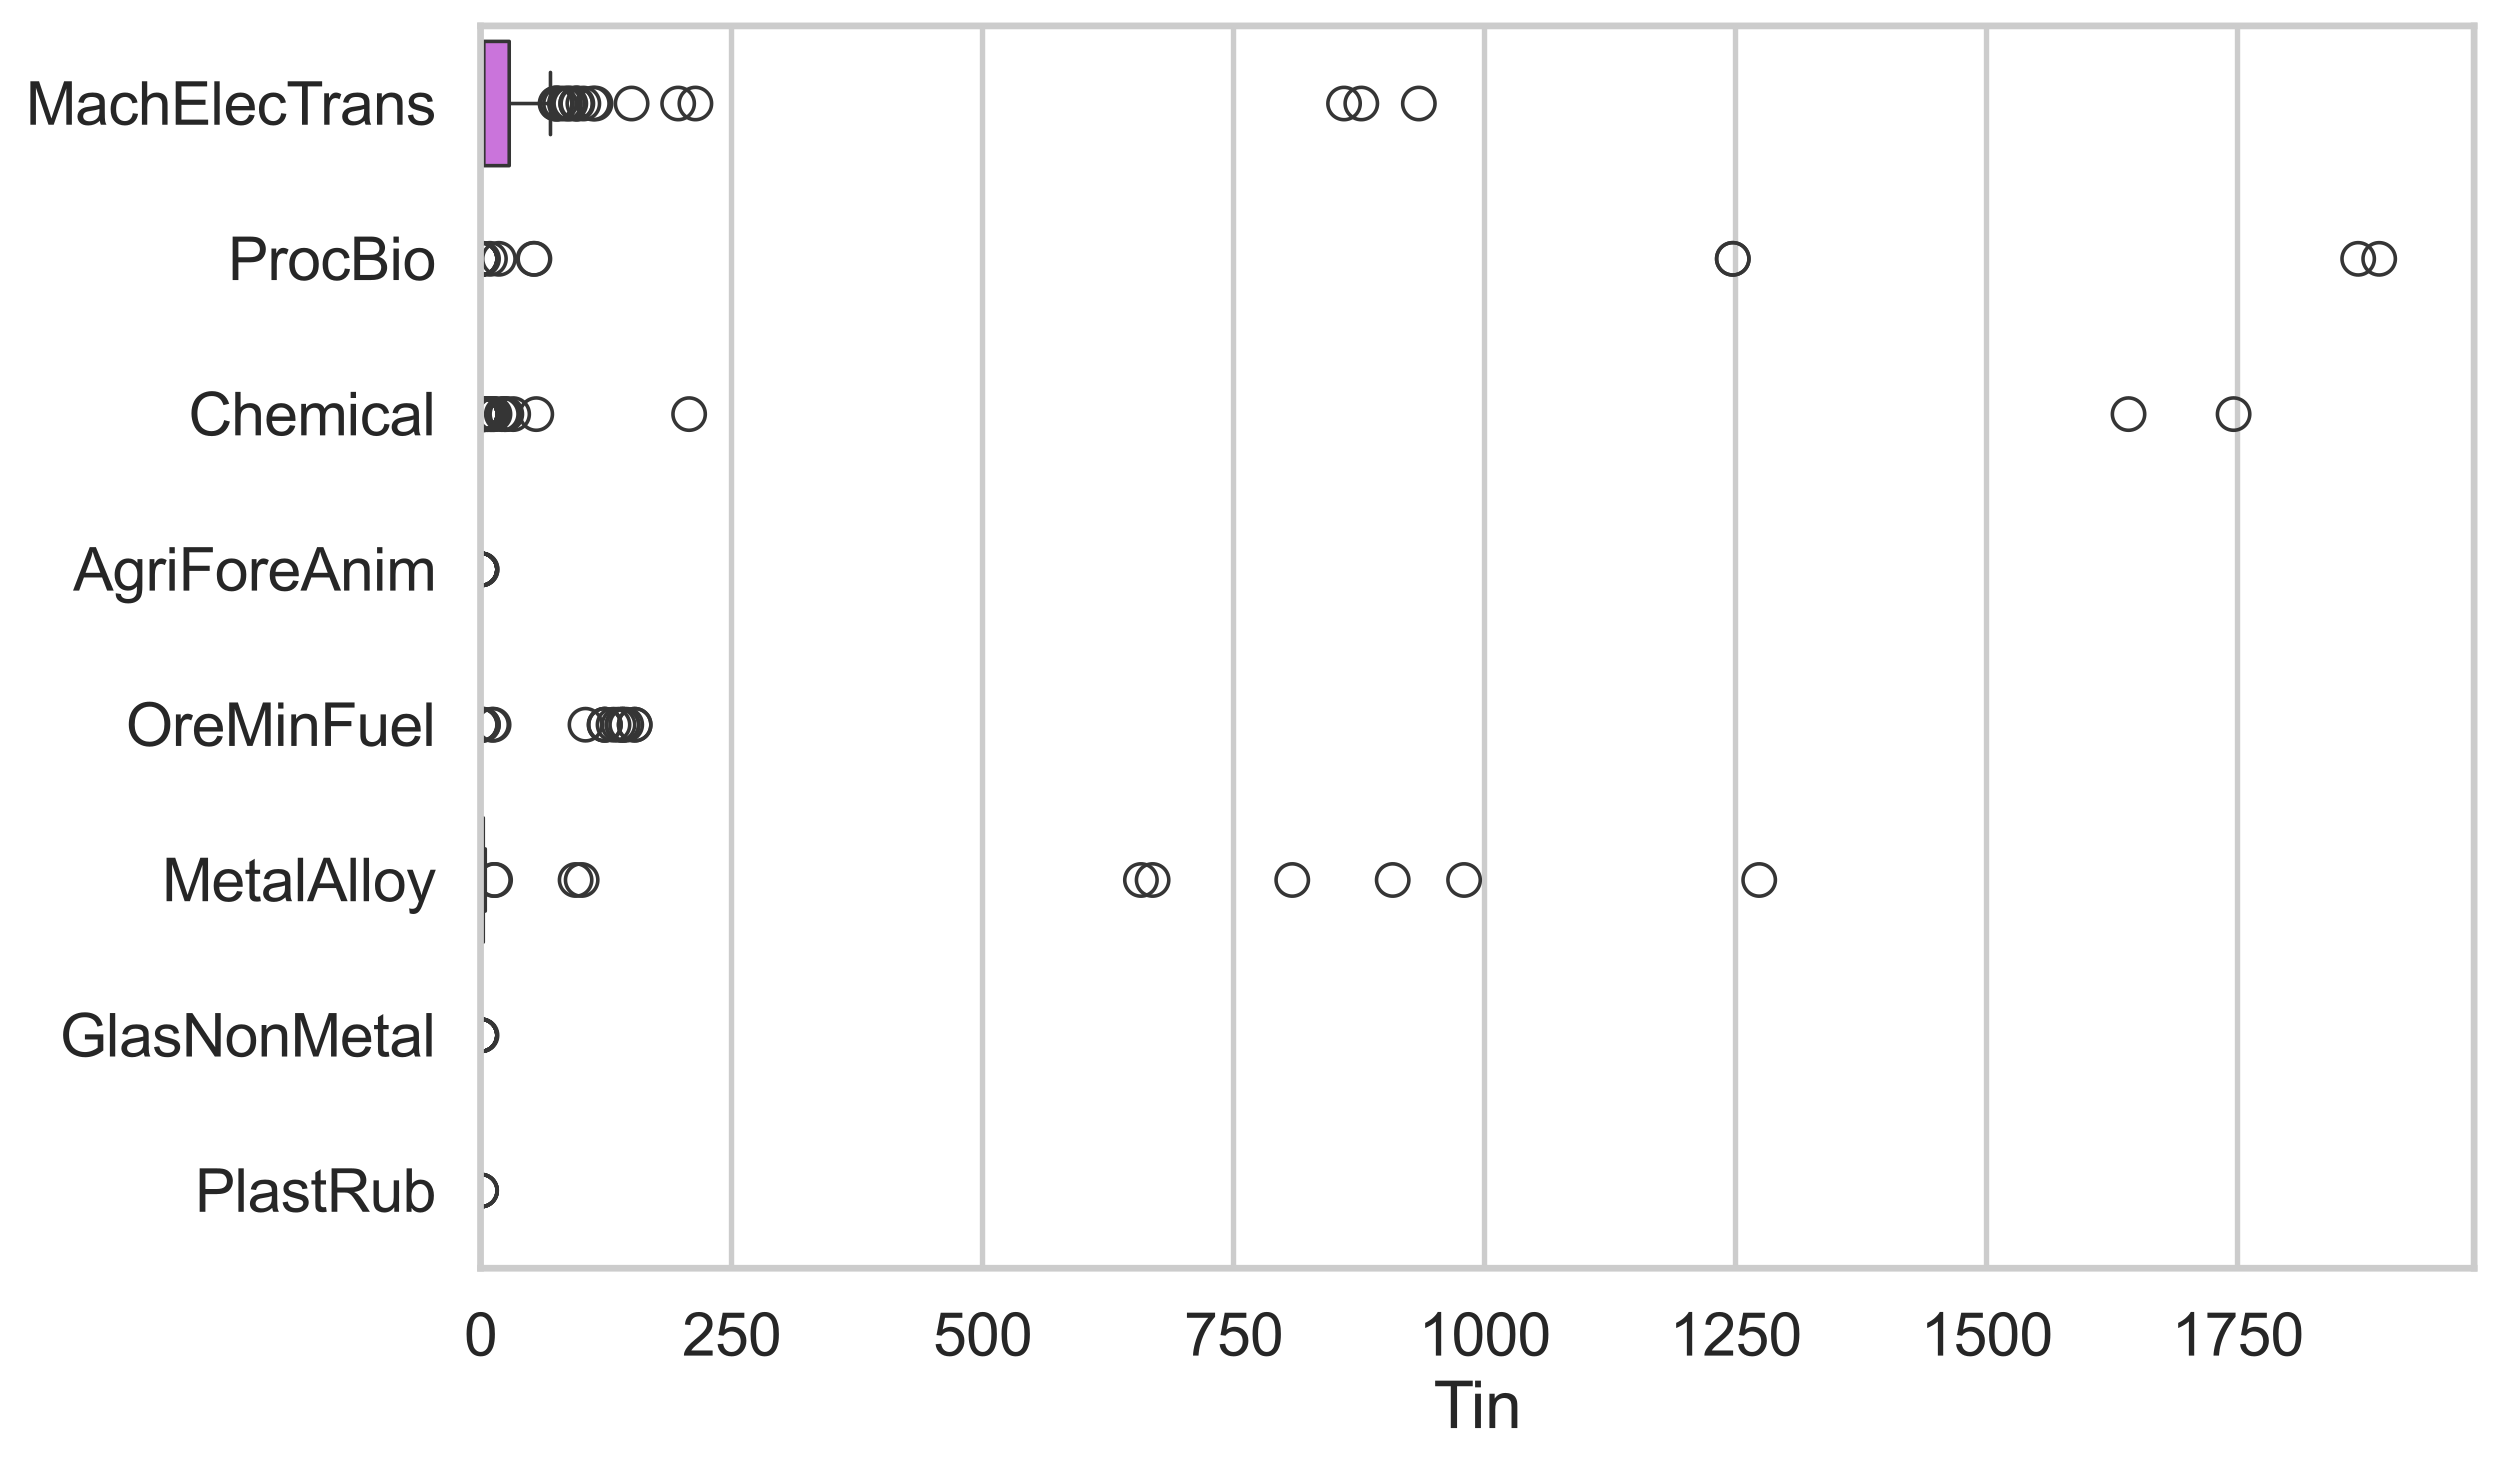 <?xml version="1.0" encoding="utf-8" standalone="no"?>
<!DOCTYPE svg PUBLIC "-//W3C//DTD SVG 1.1//EN"
  "http://www.w3.org/Graphics/SVG/1.1/DTD/svg11.dtd">
<svg xmlns:xlink="http://www.w3.org/1999/xlink" width="695.577pt" height="408.111pt" viewBox="0 0 695.577 408.111" xmlns="http://www.w3.org/2000/svg" version="1.1">
 <defs>
  <style type="text/css">*{stroke-linejoin: round; stroke-linecap: butt}</style>
 </defs>
 <g id="figure_1">
  <g id="patch_1">
   <path d="M 0 408.111 
L 695.577 408.111 
L 695.577 0 
L 0 0 
z
" style="fill: #ffffff"/>
  </g>
  <g id="axes_1">
   <g id="patch_2">
    <path d="M 133.697 352.86 
L 688.377 352.86 
L 688.377 7.2 
L 133.697 7.2 
z
" style="fill: #ffffff"/>
   </g>
   <g id="matplotlib.axis_1">
    <g id="xtick_1">
     <g id="line2d_1">
      <path d="M 133.697 352.86 
L 133.697 7.2 
" clip-path="url(#pdbbb59929a)" style="fill: none; stroke: #cccccc; stroke-width: 1.5; stroke-linecap: round"/>
     </g>
     <g id="text_1">
      <!-- 0 -->
      <g style="fill: #262626" transform="translate(129.109 377.17) scale(0.165 -0.165)">
       <defs>
        <path id="ArialMT-30" d="M 266 2259 
Q 266 3072 433 3567 
Q 600 4063 929 4331 
Q 1259 4600 1759 4600 
Q 2128 4600 2406 4451 
Q 2684 4303 2865 4023 
Q 3047 3744 3150 3342 
Q 3253 2941 3253 2259 
Q 3253 1453 3087 958 
Q 2922 463 2592 192 
Q 2263 -78 1759 -78 
Q 1097 -78 719 397 
Q 266 969 266 2259 
z
M 844 2259 
Q 844 1131 1108 757 
Q 1372 384 1759 384 
Q 2147 384 2411 759 
Q 2675 1134 2675 2259 
Q 2675 3391 2411 3762 
Q 2147 4134 1753 4134 
Q 1366 4134 1134 3806 
Q 844 3388 844 2259 
z
" transform="scale(0.016)"/>
       </defs>
       <use xlink:href="#ArialMT-30"/>
      </g>
     </g>
    </g>
    <g id="xtick_2">
     <g id="line2d_2">
      <path d="M 203.533 352.86 
L 203.533 7.2 
" clip-path="url(#pdbbb59929a)" style="fill: none; stroke: #cccccc; stroke-width: 1.5; stroke-linecap: round"/>
     </g>
     <g id="text_2">
      <!-- 250 -->
      <g style="fill: #262626" transform="translate(189.77 377.17) scale(0.165 -0.165)">
       <defs>
        <path id="ArialMT-32" d="M 3222 541 
L 3222 0 
L 194 0 
Q 188 203 259 391 
Q 375 700 629 1000 
Q 884 1300 1366 1694 
Q 2113 2306 2375 2664 
Q 2638 3022 2638 3341 
Q 2638 3675 2398 3904 
Q 2159 4134 1775 4134 
Q 1369 4134 1125 3890 
Q 881 3647 878 3216 
L 300 3275 
Q 359 3922 746 4261 
Q 1134 4600 1788 4600 
Q 2447 4600 2831 4234 
Q 3216 3869 3216 3328 
Q 3216 3053 3103 2787 
Q 2991 2522 2730 2228 
Q 2469 1934 1863 1422 
Q 1356 997 1212 845 
Q 1069 694 975 541 
L 3222 541 
z
" transform="scale(0.016)"/>
        <path id="ArialMT-35" d="M 266 1200 
L 856 1250 
Q 922 819 1161 601 
Q 1400 384 1738 384 
Q 2144 384 2425 690 
Q 2706 997 2706 1503 
Q 2706 1984 2436 2262 
Q 2166 2541 1728 2541 
Q 1456 2541 1237 2417 
Q 1019 2294 894 2097 
L 366 2166 
L 809 4519 
L 3088 4519 
L 3088 3981 
L 1259 3981 
L 1013 2750 
Q 1425 3038 1878 3038 
Q 2478 3038 2890 2622 
Q 3303 2206 3303 1553 
Q 3303 931 2941 478 
Q 2500 -78 1738 -78 
Q 1113 -78 717 272 
Q 322 622 266 1200 
z
" transform="scale(0.016)"/>
       </defs>
       <use xlink:href="#ArialMT-32"/>
       <use xlink:href="#ArialMT-35" transform="translate(55.615 0)"/>
       <use xlink:href="#ArialMT-30" transform="translate(111.23 0)"/>
      </g>
     </g>
    </g>
    <g id="xtick_3">
     <g id="line2d_3">
      <path d="M 273.369 352.86 
L 273.369 7.2 
" clip-path="url(#pdbbb59929a)" style="fill: none; stroke: #cccccc; stroke-width: 1.5; stroke-linecap: round"/>
     </g>
     <g id="text_3">
      <!-- 500 -->
      <g style="fill: #262626" transform="translate(259.606 377.17) scale(0.165 -0.165)">
       <use xlink:href="#ArialMT-35"/>
       <use xlink:href="#ArialMT-30" transform="translate(55.615 0)"/>
       <use xlink:href="#ArialMT-30" transform="translate(111.23 0)"/>
      </g>
     </g>
    </g>
    <g id="xtick_4">
     <g id="line2d_4">
      <path d="M 343.205 352.86 
L 343.205 7.2 
" clip-path="url(#pdbbb59929a)" style="fill: none; stroke: #cccccc; stroke-width: 1.5; stroke-linecap: round"/>
     </g>
     <g id="text_4">
      <!-- 750 -->
      <g style="fill: #262626" transform="translate(329.442 377.17) scale(0.165 -0.165)">
       <defs>
        <path id="ArialMT-37" d="M 303 3981 
L 303 4522 
L 3269 4522 
L 3269 4084 
Q 2831 3619 2401 2847 
Q 1972 2075 1738 1259 
Q 1569 684 1522 0 
L 944 0 
Q 953 541 1156 1306 
Q 1359 2072 1739 2783 
Q 2119 3494 2547 3981 
L 303 3981 
z
" transform="scale(0.016)"/>
       </defs>
       <use xlink:href="#ArialMT-37"/>
       <use xlink:href="#ArialMT-35" transform="translate(55.615 0)"/>
       <use xlink:href="#ArialMT-30" transform="translate(111.23 0)"/>
      </g>
     </g>
    </g>
    <g id="xtick_5">
     <g id="line2d_5">
      <path d="M 413.041 352.86 
L 413.041 7.2 
" clip-path="url(#pdbbb59929a)" style="fill: none; stroke: #cccccc; stroke-width: 1.5; stroke-linecap: round"/>
     </g>
     <g id="text_5">
      <!-- 1000 -->
      <g style="fill: #262626" transform="translate(394.69 377.17) scale(0.165 -0.165)">
       <defs>
        <path id="ArialMT-31" d="M 2384 0 
L 1822 0 
L 1822 3584 
Q 1619 3391 1289 3197 
Q 959 3003 697 2906 
L 697 3450 
Q 1169 3672 1522 3987 
Q 1875 4303 2022 4600 
L 2384 4600 
L 2384 0 
z
" transform="scale(0.016)"/>
       </defs>
       <use xlink:href="#ArialMT-31"/>
       <use xlink:href="#ArialMT-30" transform="translate(55.615 0)"/>
       <use xlink:href="#ArialMT-30" transform="translate(111.23 0)"/>
       <use xlink:href="#ArialMT-30" transform="translate(166.846 0)"/>
      </g>
     </g>
    </g>
    <g id="xtick_6">
     <g id="line2d_6">
      <path d="M 482.877 352.86 
L 482.877 7.2 
" clip-path="url(#pdbbb59929a)" style="fill: none; stroke: #cccccc; stroke-width: 1.5; stroke-linecap: round"/>
     </g>
     <g id="text_6">
      <!-- 1250 -->
      <g style="fill: #262626" transform="translate(464.526 377.17) scale(0.165 -0.165)">
       <use xlink:href="#ArialMT-31"/>
       <use xlink:href="#ArialMT-32" transform="translate(55.615 0)"/>
       <use xlink:href="#ArialMT-35" transform="translate(111.23 0)"/>
       <use xlink:href="#ArialMT-30" transform="translate(166.846 0)"/>
      </g>
     </g>
    </g>
    <g id="xtick_7">
     <g id="line2d_7">
      <path d="M 552.713 352.86 
L 552.713 7.2 
" clip-path="url(#pdbbb59929a)" style="fill: none; stroke: #cccccc; stroke-width: 1.5; stroke-linecap: round"/>
     </g>
     <g id="text_7">
      <!-- 1500 -->
      <g style="fill: #262626" transform="translate(534.362 377.17) scale(0.165 -0.165)">
       <use xlink:href="#ArialMT-31"/>
       <use xlink:href="#ArialMT-35" transform="translate(55.615 0)"/>
       <use xlink:href="#ArialMT-30" transform="translate(111.23 0)"/>
       <use xlink:href="#ArialMT-30" transform="translate(166.846 0)"/>
      </g>
     </g>
    </g>
    <g id="xtick_8">
     <g id="line2d_8">
      <path d="M 622.549 352.86 
L 622.549 7.2 
" clip-path="url(#pdbbb59929a)" style="fill: none; stroke: #cccccc; stroke-width: 1.5; stroke-linecap: round"/>
     </g>
     <g id="text_8">
      <!-- 1750 -->
      <g style="fill: #262626" transform="translate(604.198 377.17) scale(0.165 -0.165)">
       <use xlink:href="#ArialMT-31"/>
       <use xlink:href="#ArialMT-37" transform="translate(55.615 0)"/>
       <use xlink:href="#ArialMT-35" transform="translate(111.23 0)"/>
       <use xlink:href="#ArialMT-30" transform="translate(166.846 0)"/>
      </g>
     </g>
    </g>
    <g id="text_9">
     <!-- Tin -->
     <g style="fill: #262626" transform="translate(398.873 397.334) scale(0.18 -0.18)">
      <defs>
       <path id="ArialMT-54" d="M 1659 0 
L 1659 4041 
L 150 4041 
L 150 4581 
L 3781 4581 
L 3781 4041 
L 2266 4041 
L 2266 0 
L 1659 0 
z
" transform="scale(0.016)"/>
       <path id="ArialMT-69" d="M 425 3934 
L 425 4581 
L 988 4581 
L 988 3934 
L 425 3934 
z
M 425 0 
L 425 3319 
L 988 3319 
L 988 0 
L 425 0 
z
" transform="scale(0.016)"/>
       <path id="ArialMT-6e" d="M 422 0 
L 422 3319 
L 928 3319 
L 928 2847 
Q 1294 3394 1984 3394 
Q 2284 3394 2536 3286 
Q 2788 3178 2913 3003 
Q 3038 2828 3088 2588 
Q 3119 2431 3119 2041 
L 3119 0 
L 2556 0 
L 2556 2019 
Q 2556 2363 2490 2533 
Q 2425 2703 2258 2804 
Q 2091 2906 1866 2906 
Q 1506 2906 1245 2678 
Q 984 2450 984 1813 
L 984 0 
L 422 0 
z
" transform="scale(0.016)"/>
      </defs>
      <use xlink:href="#ArialMT-54"/>
      <use xlink:href="#ArialMT-69" transform="translate(57.334 0)"/>
      <use xlink:href="#ArialMT-6e" transform="translate(79.551 0)"/>
     </g>
    </g>
   </g>
   <g id="matplotlib.axis_2">
    <g id="ytick_1">
     <g id="text_10">
      <!-- MachElecTrans -->
      <g style="fill: #262626" transform="translate(7.2 34.709) scale(0.165 -0.165)">
       <defs>
        <path id="ArialMT-4d" d="M 475 0 
L 475 4581 
L 1388 4581 
L 2472 1338 
Q 2622 884 2691 659 
Q 2769 909 2934 1394 
L 4031 4581 
L 4847 4581 
L 4847 0 
L 4263 0 
L 4263 3834 
L 2931 0 
L 2384 0 
L 1059 3900 
L 1059 0 
L 475 0 
z
" transform="scale(0.016)"/>
        <path id="ArialMT-61" d="M 2588 409 
Q 2275 144 1986 34 
Q 1697 -75 1366 -75 
Q 819 -75 525 192 
Q 231 459 231 875 
Q 231 1119 342 1320 
Q 453 1522 633 1644 
Q 813 1766 1038 1828 
Q 1203 1872 1538 1913 
Q 2219 1994 2541 2106 
Q 2544 2222 2544 2253 
Q 2544 2597 2384 2738 
Q 2169 2928 1744 2928 
Q 1347 2928 1158 2789 
Q 969 2650 878 2297 
L 328 2372 
Q 403 2725 575 2942 
Q 747 3159 1072 3276 
Q 1397 3394 1825 3394 
Q 2250 3394 2515 3294 
Q 2781 3194 2906 3042 
Q 3031 2891 3081 2659 
Q 3109 2516 3109 2141 
L 3109 1391 
Q 3109 606 3145 398 
Q 3181 191 3288 0 
L 2700 0 
Q 2613 175 2588 409 
z
M 2541 1666 
Q 2234 1541 1622 1453 
Q 1275 1403 1131 1340 
Q 988 1278 909 1158 
Q 831 1038 831 891 
Q 831 666 1001 516 
Q 1172 366 1500 366 
Q 1825 366 2078 508 
Q 2331 650 2450 897 
Q 2541 1088 2541 1459 
L 2541 1666 
z
" transform="scale(0.016)"/>
        <path id="ArialMT-63" d="M 2588 1216 
L 3141 1144 
Q 3050 572 2676 248 
Q 2303 -75 1759 -75 
Q 1078 -75 664 370 
Q 250 816 250 1647 
Q 250 2184 428 2587 
Q 606 2991 970 3192 
Q 1334 3394 1763 3394 
Q 2303 3394 2647 3120 
Q 2991 2847 3088 2344 
L 2541 2259 
Q 2463 2594 2264 2762 
Q 2066 2931 1784 2931 
Q 1359 2931 1093 2626 
Q 828 2322 828 1663 
Q 828 994 1084 691 
Q 1341 388 1753 388 
Q 2084 388 2306 591 
Q 2528 794 2588 1216 
z
" transform="scale(0.016)"/>
        <path id="ArialMT-68" d="M 422 0 
L 422 4581 
L 984 4581 
L 984 2938 
Q 1378 3394 1978 3394 
Q 2347 3394 2619 3248 
Q 2891 3103 3008 2847 
Q 3125 2591 3125 2103 
L 3125 0 
L 2563 0 
L 2563 2103 
Q 2563 2525 2380 2717 
Q 2197 2909 1863 2909 
Q 1613 2909 1392 2779 
Q 1172 2650 1078 2428 
Q 984 2206 984 1816 
L 984 0 
L 422 0 
z
" transform="scale(0.016)"/>
        <path id="ArialMT-45" d="M 506 0 
L 506 4581 
L 3819 4581 
L 3819 4041 
L 1113 4041 
L 1113 2638 
L 3647 2638 
L 3647 2100 
L 1113 2100 
L 1113 541 
L 3925 541 
L 3925 0 
L 506 0 
z
" transform="scale(0.016)"/>
        <path id="ArialMT-6c" d="M 409 0 
L 409 4581 
L 972 4581 
L 972 0 
L 409 0 
z
" transform="scale(0.016)"/>
        <path id="ArialMT-65" d="M 2694 1069 
L 3275 997 
Q 3138 488 2766 206 
Q 2394 -75 1816 -75 
Q 1088 -75 661 373 
Q 234 822 234 1631 
Q 234 2469 665 2931 
Q 1097 3394 1784 3394 
Q 2450 3394 2872 2941 
Q 3294 2488 3294 1666 
Q 3294 1616 3291 1516 
L 816 1516 
Q 847 969 1125 678 
Q 1403 388 1819 388 
Q 2128 388 2347 550 
Q 2566 713 2694 1069 
z
M 847 1978 
L 2700 1978 
Q 2663 2397 2488 2606 
Q 2219 2931 1791 2931 
Q 1403 2931 1139 2672 
Q 875 2413 847 1978 
z
" transform="scale(0.016)"/>
        <path id="ArialMT-72" d="M 416 0 
L 416 3319 
L 922 3319 
L 922 2816 
Q 1116 3169 1280 3281 
Q 1444 3394 1641 3394 
Q 1925 3394 2219 3213 
L 2025 2691 
Q 1819 2813 1613 2813 
Q 1428 2813 1281 2702 
Q 1134 2591 1072 2394 
Q 978 2094 978 1738 
L 978 0 
L 416 0 
z
" transform="scale(0.016)"/>
        <path id="ArialMT-73" d="M 197 991 
L 753 1078 
Q 800 744 1014 566 
Q 1228 388 1613 388 
Q 2000 388 2187 545 
Q 2375 703 2375 916 
Q 2375 1106 2209 1216 
Q 2094 1291 1634 1406 
Q 1016 1563 777 1677 
Q 538 1791 414 1992 
Q 291 2194 291 2438 
Q 291 2659 392 2848 
Q 494 3038 669 3163 
Q 800 3259 1026 3326 
Q 1253 3394 1513 3394 
Q 1903 3394 2198 3281 
Q 2494 3169 2634 2976 
Q 2775 2784 2828 2463 
L 2278 2388 
Q 2241 2644 2061 2787 
Q 1881 2931 1553 2931 
Q 1166 2931 1000 2803 
Q 834 2675 834 2503 
Q 834 2394 903 2306 
Q 972 2216 1119 2156 
Q 1203 2125 1616 2013 
Q 2213 1853 2448 1751 
Q 2684 1650 2818 1456 
Q 2953 1263 2953 975 
Q 2953 694 2789 445 
Q 2625 197 2315 61 
Q 2006 -75 1616 -75 
Q 969 -75 630 194 
Q 291 463 197 991 
z
" transform="scale(0.016)"/>
       </defs>
       <use xlink:href="#ArialMT-4d"/>
       <use xlink:href="#ArialMT-61" transform="translate(83.301 0)"/>
       <use xlink:href="#ArialMT-63" transform="translate(138.916 0)"/>
       <use xlink:href="#ArialMT-68" transform="translate(188.916 0)"/>
       <use xlink:href="#ArialMT-45" transform="translate(244.531 0)"/>
       <use xlink:href="#ArialMT-6c" transform="translate(311.23 0)"/>
       <use xlink:href="#ArialMT-65" transform="translate(333.447 0)"/>
       <use xlink:href="#ArialMT-63" transform="translate(389.062 0)"/>
       <use xlink:href="#ArialMT-54" transform="translate(439.062 0)"/>
       <use xlink:href="#ArialMT-72" transform="translate(496.396 0)"/>
       <use xlink:href="#ArialMT-61" transform="translate(529.697 0)"/>
       <use xlink:href="#ArialMT-6e" transform="translate(585.312 0)"/>
       <use xlink:href="#ArialMT-73" transform="translate(640.928 0)"/>
      </g>
     </g>
    </g>
    <g id="ytick_2">
     <g id="text_11">
      <!-- ProcBio -->
      <g style="fill: #262626" transform="translate(63.424 77.916) scale(0.165 -0.165)">
       <defs>
        <path id="ArialMT-50" d="M 494 0 
L 494 4581 
L 2222 4581 
Q 2678 4581 2919 4538 
Q 3256 4481 3484 4323 
Q 3713 4166 3852 3881 
Q 3991 3597 3991 3256 
Q 3991 2672 3619 2267 
Q 3247 1863 2275 1863 
L 1100 1863 
L 1100 0 
L 494 0 
z
M 1100 2403 
L 2284 2403 
Q 2872 2403 3119 2622 
Q 3366 2841 3366 3238 
Q 3366 3525 3220 3729 
Q 3075 3934 2838 4000 
Q 2684 4041 2272 4041 
L 1100 4041 
L 1100 2403 
z
" transform="scale(0.016)"/>
        <path id="ArialMT-6f" d="M 213 1659 
Q 213 2581 725 3025 
Q 1153 3394 1769 3394 
Q 2453 3394 2887 2945 
Q 3322 2497 3322 1706 
Q 3322 1066 3130 698 
Q 2938 331 2570 128 
Q 2203 -75 1769 -75 
Q 1072 -75 642 372 
Q 213 819 213 1659 
z
M 791 1659 
Q 791 1022 1069 705 
Q 1347 388 1769 388 
Q 2188 388 2466 706 
Q 2744 1025 2744 1678 
Q 2744 2294 2464 2611 
Q 2184 2928 1769 2928 
Q 1347 2928 1069 2612 
Q 791 2297 791 1659 
z
" transform="scale(0.016)"/>
        <path id="ArialMT-42" d="M 469 0 
L 469 4581 
L 2188 4581 
Q 2713 4581 3030 4442 
Q 3347 4303 3526 4014 
Q 3706 3725 3706 3409 
Q 3706 3116 3547 2856 
Q 3388 2597 3066 2438 
Q 3481 2316 3704 2022 
Q 3928 1728 3928 1328 
Q 3928 1006 3792 729 
Q 3656 453 3456 303 
Q 3256 153 2954 76 
Q 2653 0 2216 0 
L 469 0 
z
M 1075 2656 
L 2066 2656 
Q 2469 2656 2644 2709 
Q 2875 2778 2992 2937 
Q 3109 3097 3109 3338 
Q 3109 3566 3000 3739 
Q 2891 3913 2687 3977 
Q 2484 4041 1991 4041 
L 1075 4041 
L 1075 2656 
z
M 1075 541 
L 2216 541 
Q 2509 541 2628 563 
Q 2838 600 2978 687 
Q 3119 775 3209 942 
Q 3300 1109 3300 1328 
Q 3300 1584 3169 1773 
Q 3038 1963 2805 2039 
Q 2572 2116 2134 2116 
L 1075 2116 
L 1075 541 
z
" transform="scale(0.016)"/>
       </defs>
       <use xlink:href="#ArialMT-50"/>
       <use xlink:href="#ArialMT-72" transform="translate(66.699 0)"/>
       <use xlink:href="#ArialMT-6f" transform="translate(100 0)"/>
       <use xlink:href="#ArialMT-63" transform="translate(155.615 0)"/>
       <use xlink:href="#ArialMT-42" transform="translate(205.615 0)"/>
       <use xlink:href="#ArialMT-69" transform="translate(272.314 0)"/>
       <use xlink:href="#ArialMT-6f" transform="translate(294.531 0)"/>
      </g>
     </g>
    </g>
    <g id="ytick_3">
     <g id="text_12">
      <!-- Chemical -->
      <g style="fill: #262626" transform="translate(52.428 121.124) scale(0.165 -0.165)">
       <defs>
        <path id="ArialMT-43" d="M 3763 1606 
L 4369 1453 
Q 4178 706 3683 314 
Q 3188 -78 2472 -78 
Q 1731 -78 1267 223 
Q 803 525 561 1097 
Q 319 1669 319 2325 
Q 319 3041 592 3573 
Q 866 4106 1370 4382 
Q 1875 4659 2481 4659 
Q 3169 4659 3637 4309 
Q 4106 3959 4291 3325 
L 3694 3184 
Q 3534 3684 3231 3912 
Q 2928 4141 2469 4141 
Q 1941 4141 1586 3887 
Q 1231 3634 1087 3207 
Q 944 2781 944 2328 
Q 944 1744 1114 1308 
Q 1284 872 1643 656 
Q 2003 441 2422 441 
Q 2931 441 3284 734 
Q 3638 1028 3763 1606 
z
" transform="scale(0.016)"/>
        <path id="ArialMT-6d" d="M 422 0 
L 422 3319 
L 925 3319 
L 925 2853 
Q 1081 3097 1340 3245 
Q 1600 3394 1931 3394 
Q 2300 3394 2536 3241 
Q 2772 3088 2869 2813 
Q 3263 3394 3894 3394 
Q 4388 3394 4653 3120 
Q 4919 2847 4919 2278 
L 4919 0 
L 4359 0 
L 4359 2091 
Q 4359 2428 4304 2576 
Q 4250 2725 4106 2815 
Q 3963 2906 3769 2906 
Q 3419 2906 3187 2673 
Q 2956 2441 2956 1928 
L 2956 0 
L 2394 0 
L 2394 2156 
Q 2394 2531 2256 2718 
Q 2119 2906 1806 2906 
Q 1569 2906 1367 2781 
Q 1166 2656 1075 2415 
Q 984 2175 984 1722 
L 984 0 
L 422 0 
z
" transform="scale(0.016)"/>
       </defs>
       <use xlink:href="#ArialMT-43"/>
       <use xlink:href="#ArialMT-68" transform="translate(72.217 0)"/>
       <use xlink:href="#ArialMT-65" transform="translate(127.832 0)"/>
       <use xlink:href="#ArialMT-6d" transform="translate(183.447 0)"/>
       <use xlink:href="#ArialMT-69" transform="translate(266.748 0)"/>
       <use xlink:href="#ArialMT-63" transform="translate(288.965 0)"/>
       <use xlink:href="#ArialMT-61" transform="translate(338.965 0)"/>
       <use xlink:href="#ArialMT-6c" transform="translate(394.58 0)"/>
      </g>
     </g>
    </g>
    <g id="ytick_4">
     <g id="text_13">
      <!-- AgriForeAnim -->
      <g style="fill: #262626" transform="translate(20.341 164.331) scale(0.165 -0.165)">
       <defs>
        <path id="ArialMT-41" d="M -9 0 
L 1750 4581 
L 2403 4581 
L 4278 0 
L 3588 0 
L 3053 1388 
L 1138 1388 
L 634 0 
L -9 0 
z
M 1313 1881 
L 2866 1881 
L 2388 3150 
Q 2169 3728 2063 4100 
Q 1975 3659 1816 3225 
L 1313 1881 
z
" transform="scale(0.016)"/>
        <path id="ArialMT-67" d="M 319 -275 
L 866 -356 
Q 900 -609 1056 -725 
Q 1266 -881 1628 -881 
Q 2019 -881 2231 -725 
Q 2444 -569 2519 -288 
Q 2563 -116 2559 434 
Q 2191 0 1641 0 
Q 956 0 581 494 
Q 206 988 206 1678 
Q 206 2153 378 2554 
Q 550 2956 876 3175 
Q 1203 3394 1644 3394 
Q 2231 3394 2613 2919 
L 2613 3319 
L 3131 3319 
L 3131 450 
Q 3131 -325 2973 -648 
Q 2816 -972 2473 -1159 
Q 2131 -1347 1631 -1347 
Q 1038 -1347 672 -1080 
Q 306 -813 319 -275 
z
M 784 1719 
Q 784 1066 1043 766 
Q 1303 466 1694 466 
Q 2081 466 2343 764 
Q 2606 1063 2606 1700 
Q 2606 2309 2336 2618 
Q 2066 2928 1684 2928 
Q 1309 2928 1046 2623 
Q 784 2319 784 1719 
z
" transform="scale(0.016)"/>
        <path id="ArialMT-46" d="M 525 0 
L 525 4581 
L 3616 4581 
L 3616 4041 
L 1131 4041 
L 1131 2622 
L 3281 2622 
L 3281 2081 
L 1131 2081 
L 1131 0 
L 525 0 
z
" transform="scale(0.016)"/>
       </defs>
       <use xlink:href="#ArialMT-41"/>
       <use xlink:href="#ArialMT-67" transform="translate(66.699 0)"/>
       <use xlink:href="#ArialMT-72" transform="translate(122.314 0)"/>
       <use xlink:href="#ArialMT-69" transform="translate(155.615 0)"/>
       <use xlink:href="#ArialMT-46" transform="translate(177.832 0)"/>
       <use xlink:href="#ArialMT-6f" transform="translate(238.916 0)"/>
       <use xlink:href="#ArialMT-72" transform="translate(294.531 0)"/>
       <use xlink:href="#ArialMT-65" transform="translate(327.832 0)"/>
       <use xlink:href="#ArialMT-41" transform="translate(383.447 0)"/>
       <use xlink:href="#ArialMT-6e" transform="translate(450.146 0)"/>
       <use xlink:href="#ArialMT-69" transform="translate(505.762 0)"/>
       <use xlink:href="#ArialMT-6d" transform="translate(527.979 0)"/>
      </g>
     </g>
    </g>
    <g id="ytick_5">
     <g id="text_14">
      <!-- OreMinFuel -->
      <g style="fill: #262626" transform="translate(35.013 207.539) scale(0.165 -0.165)">
       <defs>
        <path id="ArialMT-4f" d="M 309 2231 
Q 309 3372 921 4017 
Q 1534 4663 2503 4663 
Q 3138 4663 3647 4359 
Q 4156 4056 4423 3514 
Q 4691 2972 4691 2284 
Q 4691 1588 4409 1038 
Q 4128 488 3612 205 
Q 3097 -78 2500 -78 
Q 1853 -78 1343 234 
Q 834 547 571 1087 
Q 309 1628 309 2231 
z
M 934 2222 
Q 934 1394 1379 917 
Q 1825 441 2497 441 
Q 3181 441 3623 922 
Q 4066 1403 4066 2288 
Q 4066 2847 3877 3264 
Q 3688 3681 3323 3911 
Q 2959 4141 2506 4141 
Q 1863 4141 1398 3698 
Q 934 3256 934 2222 
z
" transform="scale(0.016)"/>
        <path id="ArialMT-75" d="M 2597 0 
L 2597 488 
Q 2209 -75 1544 -75 
Q 1250 -75 995 37 
Q 741 150 617 320 
Q 494 491 444 738 
Q 409 903 409 1263 
L 409 3319 
L 972 3319 
L 972 1478 
Q 972 1038 1006 884 
Q 1059 663 1231 536 
Q 1403 409 1656 409 
Q 1909 409 2131 539 
Q 2353 669 2445 892 
Q 2538 1116 2538 1541 
L 2538 3319 
L 3100 3319 
L 3100 0 
L 2597 0 
z
" transform="scale(0.016)"/>
       </defs>
       <use xlink:href="#ArialMT-4f"/>
       <use xlink:href="#ArialMT-72" transform="translate(77.783 0)"/>
       <use xlink:href="#ArialMT-65" transform="translate(111.084 0)"/>
       <use xlink:href="#ArialMT-4d" transform="translate(166.699 0)"/>
       <use xlink:href="#ArialMT-69" transform="translate(250 0)"/>
       <use xlink:href="#ArialMT-6e" transform="translate(272.217 0)"/>
       <use xlink:href="#ArialMT-46" transform="translate(327.832 0)"/>
       <use xlink:href="#ArialMT-75" transform="translate(388.916 0)"/>
       <use xlink:href="#ArialMT-65" transform="translate(444.531 0)"/>
       <use xlink:href="#ArialMT-6c" transform="translate(500.146 0)"/>
      </g>
     </g>
    </g>
    <g id="ytick_6">
     <g id="text_15">
      <!-- MetalAlloy -->
      <g style="fill: #262626" transform="translate(45.088 250.746) scale(0.165 -0.165)">
       <defs>
        <path id="ArialMT-74" d="M 1650 503 
L 1731 6 
Q 1494 -44 1306 -44 
Q 1000 -44 831 53 
Q 663 150 594 308 
Q 525 466 525 972 
L 525 2881 
L 113 2881 
L 113 3319 
L 525 3319 
L 525 4141 
L 1084 4478 
L 1084 3319 
L 1650 3319 
L 1650 2881 
L 1084 2881 
L 1084 941 
Q 1084 700 1114 631 
Q 1144 563 1211 522 
Q 1278 481 1403 481 
Q 1497 481 1650 503 
z
" transform="scale(0.016)"/>
        <path id="ArialMT-79" d="M 397 -1278 
L 334 -750 
Q 519 -800 656 -800 
Q 844 -800 956 -737 
Q 1069 -675 1141 -563 
Q 1194 -478 1313 -144 
Q 1328 -97 1363 -6 
L 103 3319 
L 709 3319 
L 1400 1397 
Q 1534 1031 1641 628 
Q 1738 1016 1872 1384 
L 2581 3319 
L 3144 3319 
L 1881 -56 
Q 1678 -603 1566 -809 
Q 1416 -1088 1222 -1217 
Q 1028 -1347 759 -1347 
Q 597 -1347 397 -1278 
z
" transform="scale(0.016)"/>
       </defs>
       <use xlink:href="#ArialMT-4d"/>
       <use xlink:href="#ArialMT-65" transform="translate(83.301 0)"/>
       <use xlink:href="#ArialMT-74" transform="translate(138.916 0)"/>
       <use xlink:href="#ArialMT-61" transform="translate(166.699 0)"/>
       <use xlink:href="#ArialMT-6c" transform="translate(222.314 0)"/>
       <use xlink:href="#ArialMT-41" transform="translate(244.531 0)"/>
       <use xlink:href="#ArialMT-6c" transform="translate(311.23 0)"/>
       <use xlink:href="#ArialMT-6c" transform="translate(333.447 0)"/>
       <use xlink:href="#ArialMT-6f" transform="translate(355.664 0)"/>
       <use xlink:href="#ArialMT-79" transform="translate(411.279 0)"/>
      </g>
     </g>
    </g>
    <g id="ytick_7">
     <g id="text_16">
      <!-- GlasNonMetal -->
      <g style="fill: #262626" transform="translate(16.659 293.954) scale(0.165 -0.165)">
       <defs>
        <path id="ArialMT-47" d="M 2638 1797 
L 2638 2334 
L 4578 2338 
L 4578 638 
Q 4131 281 3656 101 
Q 3181 -78 2681 -78 
Q 2006 -78 1454 211 
Q 903 500 622 1047 
Q 341 1594 341 2269 
Q 341 2938 620 3517 
Q 900 4097 1425 4378 
Q 1950 4659 2634 4659 
Q 3131 4659 3532 4498 
Q 3934 4338 4162 4050 
Q 4391 3763 4509 3300 
L 3963 3150 
Q 3859 3500 3706 3700 
Q 3553 3900 3268 4020 
Q 2984 4141 2638 4141 
Q 2222 4141 1919 4014 
Q 1616 3888 1430 3681 
Q 1244 3475 1141 3228 
Q 966 2803 966 2306 
Q 966 1694 1177 1281 
Q 1388 869 1791 669 
Q 2194 469 2647 469 
Q 3041 469 3416 620 
Q 3791 772 3984 944 
L 3984 1797 
L 2638 1797 
z
" transform="scale(0.016)"/>
        <path id="ArialMT-4e" d="M 488 0 
L 488 4581 
L 1109 4581 
L 3516 984 
L 3516 4581 
L 4097 4581 
L 4097 0 
L 3475 0 
L 1069 3600 
L 1069 0 
L 488 0 
z
" transform="scale(0.016)"/>
       </defs>
       <use xlink:href="#ArialMT-47"/>
       <use xlink:href="#ArialMT-6c" transform="translate(77.783 0)"/>
       <use xlink:href="#ArialMT-61" transform="translate(100 0)"/>
       <use xlink:href="#ArialMT-73" transform="translate(155.615 0)"/>
       <use xlink:href="#ArialMT-4e" transform="translate(205.615 0)"/>
       <use xlink:href="#ArialMT-6f" transform="translate(277.832 0)"/>
       <use xlink:href="#ArialMT-6e" transform="translate(333.447 0)"/>
       <use xlink:href="#ArialMT-4d" transform="translate(389.062 0)"/>
       <use xlink:href="#ArialMT-65" transform="translate(472.363 0)"/>
       <use xlink:href="#ArialMT-74" transform="translate(527.979 0)"/>
       <use xlink:href="#ArialMT-61" transform="translate(555.762 0)"/>
       <use xlink:href="#ArialMT-6c" transform="translate(611.377 0)"/>
      </g>
     </g>
    </g>
    <g id="ytick_8">
     <g id="text_17">
      <!-- PlastRub -->
      <g style="fill: #262626" transform="translate(54.248 337.161) scale(0.165 -0.165)">
       <defs>
        <path id="ArialMT-52" d="M 503 0 
L 503 4581 
L 2534 4581 
Q 3147 4581 3465 4457 
Q 3784 4334 3975 4021 
Q 4166 3709 4166 3331 
Q 4166 2844 3850 2509 
Q 3534 2175 2875 2084 
Q 3116 1969 3241 1856 
Q 3506 1613 3744 1247 
L 4541 0 
L 3778 0 
L 3172 953 
Q 2906 1366 2734 1584 
Q 2563 1803 2427 1890 
Q 2291 1978 2150 2013 
Q 2047 2034 1813 2034 
L 1109 2034 
L 1109 0 
L 503 0 
z
M 1109 2559 
L 2413 2559 
Q 2828 2559 3062 2645 
Q 3297 2731 3419 2920 
Q 3541 3109 3541 3331 
Q 3541 3656 3305 3865 
Q 3069 4075 2559 4075 
L 1109 4075 
L 1109 2559 
z
" transform="scale(0.016)"/>
        <path id="ArialMT-62" d="M 941 0 
L 419 0 
L 419 4581 
L 981 4581 
L 981 2947 
Q 1338 3394 1891 3394 
Q 2197 3394 2470 3270 
Q 2744 3147 2920 2923 
Q 3097 2700 3197 2384 
Q 3297 2069 3297 1709 
Q 3297 856 2875 390 
Q 2453 -75 1863 -75 
Q 1275 -75 941 416 
L 941 0 
z
M 934 1684 
Q 934 1088 1097 822 
Q 1363 388 1816 388 
Q 2184 388 2453 708 
Q 2722 1028 2722 1663 
Q 2722 2313 2464 2622 
Q 2206 2931 1841 2931 
Q 1472 2931 1203 2611 
Q 934 2291 934 1684 
z
" transform="scale(0.016)"/>
       </defs>
       <use xlink:href="#ArialMT-50"/>
       <use xlink:href="#ArialMT-6c" transform="translate(66.699 0)"/>
       <use xlink:href="#ArialMT-61" transform="translate(88.916 0)"/>
       <use xlink:href="#ArialMT-73" transform="translate(144.531 0)"/>
       <use xlink:href="#ArialMT-74" transform="translate(194.531 0)"/>
       <use xlink:href="#ArialMT-52" transform="translate(222.314 0)"/>
       <use xlink:href="#ArialMT-75" transform="translate(294.531 0)"/>
       <use xlink:href="#ArialMT-62" transform="translate(350.146 0)"/>
      </g>
     </g>
    </g>
   </g>
   <g id="patch_3">
    <path d="M 133.993 11.521 
L 133.993 46.087 
L 141.678 46.087 
L 141.678 11.521 
L 133.993 11.521 
z
" clip-path="url(#pdbbb59929a)" style="fill: #ca74db; stroke: #353535; stroke-linejoin: miter"/>
   </g>
   <g id="line2d_9">
    <path d="M 133.993 28.804 
L 133.701 28.804 
" clip-path="url(#pdbbb59929a)" style="fill: none; stroke: #353535"/>
   </g>
   <g id="line2d_10">
    <path d="M 141.678 28.804 
L 153.159 28.804 
" clip-path="url(#pdbbb59929a)" style="fill: none; stroke: #353535"/>
   </g>
   <g id="line2d_11">
    <path d="M 133.701 20.162 
L 133.701 37.445 
" clip-path="url(#pdbbb59929a)" style="fill: none; stroke: #353535; stroke-linecap: round"/>
   </g>
   <g id="line2d_12">
    <path d="M 153.159 20.162 
L 153.159 37.445 
" clip-path="url(#pdbbb59929a)" style="fill: none; stroke: #353535; stroke-linecap: round"/>
   </g>
   <g id="line2d_13">
    <defs>
     <path id="mc3ef6b2a0a" d="M 0 4.5 
C 1.193 4.5 2.338 4.026 3.182 3.182 
C 4.026 2.338 4.5 1.193 4.5 0 
C 4.5 -1.193 4.026 -2.338 3.182 -3.182 
C 2.338 -4.026 1.193 -4.5 0 -4.5 
C -1.193 -4.5 -2.338 -4.026 -3.182 -3.182 
C -4.026 -2.338 -4.5 -1.193 -4.5 0 
C -4.5 1.193 -4.026 2.338 -3.182 3.182 
C -2.338 4.026 -1.193 4.5 0 4.5 
z
" style="stroke: #353535"/>
    </defs>
    <g clip-path="url(#pdbbb59929a)">
     <use xlink:href="#mc3ef6b2a0a" x="154.947" y="28.804" style="fill-opacity: 0; stroke: #353535"/>
     <use xlink:href="#mc3ef6b2a0a" x="157.177" y="28.804" style="fill-opacity: 0; stroke: #353535"/>
     <use xlink:href="#mc3ef6b2a0a" x="154.759" y="28.804" style="fill-opacity: 0; stroke: #353535"/>
     <use xlink:href="#mc3ef6b2a0a" x="188.687" y="28.804" style="fill-opacity: 0; stroke: #353535"/>
     <use xlink:href="#mc3ef6b2a0a" x="394.767" y="28.804" style="fill-opacity: 0; stroke: #353535"/>
     <use xlink:href="#mc3ef6b2a0a" x="154.58" y="28.804" style="fill-opacity: 0; stroke: #353535"/>
     <use xlink:href="#mc3ef6b2a0a" x="193.482" y="28.804" style="fill-opacity: 0; stroke: #353535"/>
     <use xlink:href="#mc3ef6b2a0a" x="160.634" y="28.804" style="fill-opacity: 0; stroke: #353535"/>
     <use xlink:href="#mc3ef6b2a0a" x="373.955" y="28.804" style="fill-opacity: 0; stroke: #353535"/>
     <use xlink:href="#mc3ef6b2a0a" x="155.804" y="28.804" style="fill-opacity: 0; stroke: #353535"/>
     <use xlink:href="#mc3ef6b2a0a" x="158.072" y="28.804" style="fill-opacity: 0; stroke: #353535"/>
     <use xlink:href="#mc3ef6b2a0a" x="175.727" y="28.804" style="fill-opacity: 0; stroke: #353535"/>
     <use xlink:href="#mc3ef6b2a0a" x="158.671" y="28.804" style="fill-opacity: 0; stroke: #353535"/>
     <use xlink:href="#mc3ef6b2a0a" x="165.689" y="28.804" style="fill-opacity: 0; stroke: #353535"/>
     <use xlink:href="#mc3ef6b2a0a" x="160.324" y="28.804" style="fill-opacity: 0; stroke: #353535"/>
     <use xlink:href="#mc3ef6b2a0a" x="160.324" y="28.804" style="fill-opacity: 0; stroke: #353535"/>
     <use xlink:href="#mc3ef6b2a0a" x="162.306" y="28.804" style="fill-opacity: 0; stroke: #353535"/>
     <use xlink:href="#mc3ef6b2a0a" x="378.753" y="28.804" style="fill-opacity: 0; stroke: #353535"/>
     <use xlink:href="#mc3ef6b2a0a" x="164.948" y="28.804" style="fill-opacity: 0; stroke: #353535"/>
    </g>
   </g>
   <g id="patch_4">
    <path d="M 133.7 54.728 
L 133.7 89.294 
L 133.717 89.294 
L 133.717 54.728 
L 133.7 54.728 
z
" clip-path="url(#pdbbb59929a)" style="fill: #5ca236; stroke: #353535; stroke-linejoin: miter"/>
   </g>
   <g id="line2d_14">
    <path d="M 133.7 72.011 
L 133.697 72.011 
" clip-path="url(#pdbbb59929a)" style="fill: none; stroke: #353535"/>
   </g>
   <g id="line2d_15">
    <path d="M 133.717 72.011 
L 133.741 72.011 
" clip-path="url(#pdbbb59929a)" style="fill: none; stroke: #353535"/>
   </g>
   <g id="line2d_16">
    <path d="M 133.697 63.37 
L 133.697 80.653 
" clip-path="url(#pdbbb59929a)" style="fill: none; stroke: #353535; stroke-linecap: round"/>
   </g>
   <g id="line2d_17">
    <path d="M 133.741 63.37 
L 133.741 80.653 
" clip-path="url(#pdbbb59929a)" style="fill: none; stroke: #353535; stroke-linecap: round"/>
   </g>
   <g id="line2d_18">
    <g clip-path="url(#pdbbb59929a)">
     <use xlink:href="#mc3ef6b2a0a" x="133.762" y="72.011" style="fill-opacity: 0; stroke: #353535"/>
     <use xlink:href="#mc3ef6b2a0a" x="133.756" y="72.011" style="fill-opacity: 0; stroke: #353535"/>
     <use xlink:href="#mc3ef6b2a0a" x="136.32" y="72.011" style="fill-opacity: 0; stroke: #353535"/>
     <use xlink:href="#mc3ef6b2a0a" x="133.763" y="72.011" style="fill-opacity: 0; stroke: #353535"/>
     <use xlink:href="#mc3ef6b2a0a" x="133.804" y="72.011" style="fill-opacity: 0; stroke: #353535"/>
     <use xlink:href="#mc3ef6b2a0a" x="661.964" y="72.011" style="fill-opacity: 0; stroke: #353535"/>
     <use xlink:href="#mc3ef6b2a0a" x="482.121" y="72.011" style="fill-opacity: 0; stroke: #353535"/>
     <use xlink:href="#mc3ef6b2a0a" x="134.388" y="72.011" style="fill-opacity: 0; stroke: #353535"/>
     <use xlink:href="#mc3ef6b2a0a" x="133.866" y="72.011" style="fill-opacity: 0; stroke: #353535"/>
     <use xlink:href="#mc3ef6b2a0a" x="148.464" y="72.011" style="fill-opacity: 0; stroke: #353535"/>
     <use xlink:href="#mc3ef6b2a0a" x="133.755" y="72.011" style="fill-opacity: 0; stroke: #353535"/>
     <use xlink:href="#mc3ef6b2a0a" x="482.097" y="72.011" style="fill-opacity: 0; stroke: #353535"/>
     <use xlink:href="#mc3ef6b2a0a" x="133.79" y="72.011" style="fill-opacity: 0; stroke: #353535"/>
     <use xlink:href="#mc3ef6b2a0a" x="656.12" y="72.011" style="fill-opacity: 0; stroke: #353535"/>
     <use xlink:href="#mc3ef6b2a0a" x="133.774" y="72.011" style="fill-opacity: 0; stroke: #353535"/>
     <use xlink:href="#mc3ef6b2a0a" x="133.862" y="72.011" style="fill-opacity: 0; stroke: #353535"/>
     <use xlink:href="#mc3ef6b2a0a" x="148.682" y="72.011" style="fill-opacity: 0; stroke: #353535"/>
     <use xlink:href="#mc3ef6b2a0a" x="138.794" y="72.011" style="fill-opacity: 0; stroke: #353535"/>
    </g>
   </g>
   <g id="patch_5">
    <path d="M 133.714 97.936 
L 133.714 132.502 
L 133.761 132.502 
L 133.761 97.936 
L 133.714 97.936 
z
" clip-path="url(#pdbbb59929a)" style="fill: #68afd7; stroke: #353535; stroke-linejoin: miter"/>
   </g>
   <g id="line2d_19">
    <path d="M 133.714 115.219 
L 133.697 115.219 
" clip-path="url(#pdbbb59929a)" style="fill: none; stroke: #353535"/>
   </g>
   <g id="line2d_20">
    <path d="M 133.761 115.219 
L 133.831 115.219 
" clip-path="url(#pdbbb59929a)" style="fill: none; stroke: #353535"/>
   </g>
   <g id="line2d_21">
    <path d="M 133.697 106.577 
L 133.697 123.86 
" clip-path="url(#pdbbb59929a)" style="fill: none; stroke: #353535; stroke-linecap: round"/>
   </g>
   <g id="line2d_22">
    <path d="M 133.831 106.577 
L 133.831 123.86 
" clip-path="url(#pdbbb59929a)" style="fill: none; stroke: #353535; stroke-linecap: round"/>
   </g>
   <g id="line2d_23">
    <g clip-path="url(#pdbbb59929a)">
     <use xlink:href="#mc3ef6b2a0a" x="133.848" y="115.219" style="fill-opacity: 0; stroke: #353535"/>
     <use xlink:href="#mc3ef6b2a0a" x="134.048" y="115.219" style="fill-opacity: 0; stroke: #353535"/>
     <use xlink:href="#mc3ef6b2a0a" x="134.838" y="115.219" style="fill-opacity: 0; stroke: #353535"/>
     <use xlink:href="#mc3ef6b2a0a" x="134.491" y="115.219" style="fill-opacity: 0; stroke: #353535"/>
     <use xlink:href="#mc3ef6b2a0a" x="140.363" y="115.219" style="fill-opacity: 0; stroke: #353535"/>
     <use xlink:href="#mc3ef6b2a0a" x="140.428" y="115.219" style="fill-opacity: 0; stroke: #353535"/>
     <use xlink:href="#mc3ef6b2a0a" x="133.838" y="115.219" style="fill-opacity: 0; stroke: #353535"/>
     <use xlink:href="#mc3ef6b2a0a" x="133.907" y="115.219" style="fill-opacity: 0; stroke: #353535"/>
     <use xlink:href="#mc3ef6b2a0a" x="134.572" y="115.219" style="fill-opacity: 0; stroke: #353535"/>
     <use xlink:href="#mc3ef6b2a0a" x="133.995" y="115.219" style="fill-opacity: 0; stroke: #353535"/>
     <use xlink:href="#mc3ef6b2a0a" x="133.936" y="115.219" style="fill-opacity: 0; stroke: #353535"/>
     <use xlink:href="#mc3ef6b2a0a" x="133.856" y="115.219" style="fill-opacity: 0; stroke: #353535"/>
     <use xlink:href="#mc3ef6b2a0a" x="134.148" y="115.219" style="fill-opacity: 0; stroke: #353535"/>
     <use xlink:href="#mc3ef6b2a0a" x="133.834" y="115.219" style="fill-opacity: 0; stroke: #353535"/>
     <use xlink:href="#mc3ef6b2a0a" x="134.267" y="115.219" style="fill-opacity: 0; stroke: #353535"/>
     <use xlink:href="#mc3ef6b2a0a" x="133.841" y="115.219" style="fill-opacity: 0; stroke: #353535"/>
     <use xlink:href="#mc3ef6b2a0a" x="133.844" y="115.219" style="fill-opacity: 0; stroke: #353535"/>
     <use xlink:href="#mc3ef6b2a0a" x="133.857" y="115.219" style="fill-opacity: 0; stroke: #353535"/>
     <use xlink:href="#mc3ef6b2a0a" x="191.738" y="115.219" style="fill-opacity: 0; stroke: #353535"/>
     <use xlink:href="#mc3ef6b2a0a" x="133.89" y="115.219" style="fill-opacity: 0; stroke: #353535"/>
     <use xlink:href="#mc3ef6b2a0a" x="133.956" y="115.219" style="fill-opacity: 0; stroke: #353535"/>
     <use xlink:href="#mc3ef6b2a0a" x="134.33" y="115.219" style="fill-opacity: 0; stroke: #353535"/>
     <use xlink:href="#mc3ef6b2a0a" x="134.041" y="115.219" style="fill-opacity: 0; stroke: #353535"/>
     <use xlink:href="#mc3ef6b2a0a" x="134.797" y="115.219" style="fill-opacity: 0; stroke: #353535"/>
     <use xlink:href="#mc3ef6b2a0a" x="135.289" y="115.219" style="fill-opacity: 0; stroke: #353535"/>
     <use xlink:href="#mc3ef6b2a0a" x="140.873" y="115.219" style="fill-opacity: 0; stroke: #353535"/>
     <use xlink:href="#mc3ef6b2a0a" x="133.835" y="115.219" style="fill-opacity: 0; stroke: #353535"/>
     <use xlink:href="#mc3ef6b2a0a" x="134.401" y="115.219" style="fill-opacity: 0; stroke: #353535"/>
     <use xlink:href="#mc3ef6b2a0a" x="133.844" y="115.219" style="fill-opacity: 0; stroke: #353535"/>
     <use xlink:href="#mc3ef6b2a0a" x="136.818" y="115.219" style="fill-opacity: 0; stroke: #353535"/>
     <use xlink:href="#mc3ef6b2a0a" x="133.849" y="115.219" style="fill-opacity: 0; stroke: #353535"/>
     <use xlink:href="#mc3ef6b2a0a" x="133.863" y="115.219" style="fill-opacity: 0; stroke: #353535"/>
     <use xlink:href="#mc3ef6b2a0a" x="134.567" y="115.219" style="fill-opacity: 0; stroke: #353535"/>
     <use xlink:href="#mc3ef6b2a0a" x="133.844" y="115.219" style="fill-opacity: 0; stroke: #353535"/>
     <use xlink:href="#mc3ef6b2a0a" x="134.601" y="115.219" style="fill-opacity: 0; stroke: #353535"/>
     <use xlink:href="#mc3ef6b2a0a" x="134.933" y="115.219" style="fill-opacity: 0; stroke: #353535"/>
     <use xlink:href="#mc3ef6b2a0a" x="133.834" y="115.219" style="fill-opacity: 0; stroke: #353535"/>
     <use xlink:href="#mc3ef6b2a0a" x="133.836" y="115.219" style="fill-opacity: 0; stroke: #353535"/>
     <use xlink:href="#mc3ef6b2a0a" x="135.686" y="115.219" style="fill-opacity: 0; stroke: #353535"/>
     <use xlink:href="#mc3ef6b2a0a" x="134.026" y="115.219" style="fill-opacity: 0; stroke: #353535"/>
     <use xlink:href="#mc3ef6b2a0a" x="133.882" y="115.219" style="fill-opacity: 0; stroke: #353535"/>
     <use xlink:href="#mc3ef6b2a0a" x="136.219" y="115.219" style="fill-opacity: 0; stroke: #353535"/>
     <use xlink:href="#mc3ef6b2a0a" x="133.864" y="115.219" style="fill-opacity: 0; stroke: #353535"/>
     <use xlink:href="#mc3ef6b2a0a" x="149.205" y="115.219" style="fill-opacity: 0; stroke: #353535"/>
     <use xlink:href="#mc3ef6b2a0a" x="137.58" y="115.219" style="fill-opacity: 0; stroke: #353535"/>
     <use xlink:href="#mc3ef6b2a0a" x="133.921" y="115.219" style="fill-opacity: 0; stroke: #353535"/>
     <use xlink:href="#mc3ef6b2a0a" x="133.84" y="115.219" style="fill-opacity: 0; stroke: #353535"/>
     <use xlink:href="#mc3ef6b2a0a" x="133.996" y="115.219" style="fill-opacity: 0; stroke: #353535"/>
     <use xlink:href="#mc3ef6b2a0a" x="133.907" y="115.219" style="fill-opacity: 0; stroke: #353535"/>
     <use xlink:href="#mc3ef6b2a0a" x="133.858" y="115.219" style="fill-opacity: 0; stroke: #353535"/>
     <use xlink:href="#mc3ef6b2a0a" x="135.644" y="115.219" style="fill-opacity: 0; stroke: #353535"/>
     <use xlink:href="#mc3ef6b2a0a" x="133.921" y="115.219" style="fill-opacity: 0; stroke: #353535"/>
     <use xlink:href="#mc3ef6b2a0a" x="137.252" y="115.219" style="fill-opacity: 0; stroke: #353535"/>
     <use xlink:href="#mc3ef6b2a0a" x="142.782" y="115.219" style="fill-opacity: 0; stroke: #353535"/>
     <use xlink:href="#mc3ef6b2a0a" x="621.456" y="115.219" style="fill-opacity: 0; stroke: #353535"/>
     <use xlink:href="#mc3ef6b2a0a" x="134.08" y="115.219" style="fill-opacity: 0; stroke: #353535"/>
     <use xlink:href="#mc3ef6b2a0a" x="133.959" y="115.219" style="fill-opacity: 0; stroke: #353535"/>
     <use xlink:href="#mc3ef6b2a0a" x="134.104" y="115.219" style="fill-opacity: 0; stroke: #353535"/>
     <use xlink:href="#mc3ef6b2a0a" x="134.231" y="115.219" style="fill-opacity: 0; stroke: #353535"/>
     <use xlink:href="#mc3ef6b2a0a" x="134.391" y="115.219" style="fill-opacity: 0; stroke: #353535"/>
     <use xlink:href="#mc3ef6b2a0a" x="134.161" y="115.219" style="fill-opacity: 0; stroke: #353535"/>
     <use xlink:href="#mc3ef6b2a0a" x="139.628" y="115.219" style="fill-opacity: 0; stroke: #353535"/>
     <use xlink:href="#mc3ef6b2a0a" x="134.715" y="115.219" style="fill-opacity: 0; stroke: #353535"/>
     <use xlink:href="#mc3ef6b2a0a" x="134.008" y="115.219" style="fill-opacity: 0; stroke: #353535"/>
     <use xlink:href="#mc3ef6b2a0a" x="133.984" y="115.219" style="fill-opacity: 0; stroke: #353535"/>
     <use xlink:href="#mc3ef6b2a0a" x="134.318" y="115.219" style="fill-opacity: 0; stroke: #353535"/>
     <use xlink:href="#mc3ef6b2a0a" x="137.288" y="115.219" style="fill-opacity: 0; stroke: #353535"/>
     <use xlink:href="#mc3ef6b2a0a" x="133.843" y="115.219" style="fill-opacity: 0; stroke: #353535"/>
     <use xlink:href="#mc3ef6b2a0a" x="136.456" y="115.219" style="fill-opacity: 0; stroke: #353535"/>
     <use xlink:href="#mc3ef6b2a0a" x="133.857" y="115.219" style="fill-opacity: 0; stroke: #353535"/>
     <use xlink:href="#mc3ef6b2a0a" x="134.168" y="115.219" style="fill-opacity: 0; stroke: #353535"/>
     <use xlink:href="#mc3ef6b2a0a" x="133.846" y="115.219" style="fill-opacity: 0; stroke: #353535"/>
     <use xlink:href="#mc3ef6b2a0a" x="134.035" y="115.219" style="fill-opacity: 0; stroke: #353535"/>
     <use xlink:href="#mc3ef6b2a0a" x="133.954" y="115.219" style="fill-opacity: 0; stroke: #353535"/>
     <use xlink:href="#mc3ef6b2a0a" x="133.844" y="115.219" style="fill-opacity: 0; stroke: #353535"/>
     <use xlink:href="#mc3ef6b2a0a" x="133.873" y="115.219" style="fill-opacity: 0; stroke: #353535"/>
     <use xlink:href="#mc3ef6b2a0a" x="133.945" y="115.219" style="fill-opacity: 0; stroke: #353535"/>
     <use xlink:href="#mc3ef6b2a0a" x="133.841" y="115.219" style="fill-opacity: 0; stroke: #353535"/>
     <use xlink:href="#mc3ef6b2a0a" x="592.225" y="115.219" style="fill-opacity: 0; stroke: #353535"/>
     <use xlink:href="#mc3ef6b2a0a" x="134.83" y="115.219" style="fill-opacity: 0; stroke: #353535"/>
     <use xlink:href="#mc3ef6b2a0a" x="136.707" y="115.219" style="fill-opacity: 0; stroke: #353535"/>
     <use xlink:href="#mc3ef6b2a0a" x="133.856" y="115.219" style="fill-opacity: 0; stroke: #353535"/>
    </g>
   </g>
   <g id="patch_6">
    <path d="M 133.7 141.143 
L 133.7 175.709 
L 133.71 175.709 
L 133.71 141.143 
L 133.7 141.143 
z
" clip-path="url(#pdbbb59929a)" style="fill: #daac58; stroke: #353535; stroke-linejoin: miter"/>
   </g>
   <g id="line2d_24">
    <path d="M 133.7 158.426 
L 133.697 158.426 
" clip-path="url(#pdbbb59929a)" style="fill: none; stroke: #353535"/>
   </g>
   <g id="line2d_25">
    <path d="M 133.71 158.426 
L 133.725 158.426 
" clip-path="url(#pdbbb59929a)" style="fill: none; stroke: #353535"/>
   </g>
   <g id="line2d_26">
    <path d="M 133.697 149.785 
L 133.697 167.068 
" clip-path="url(#pdbbb59929a)" style="fill: none; stroke: #353535; stroke-linecap: round"/>
   </g>
   <g id="line2d_27">
    <path d="M 133.725 149.785 
L 133.725 167.068 
" clip-path="url(#pdbbb59929a)" style="fill: none; stroke: #353535; stroke-linecap: round"/>
   </g>
   <g id="line2d_28">
    <g clip-path="url(#pdbbb59929a)">
     <use xlink:href="#mc3ef6b2a0a" x="133.729" y="158.426" style="fill-opacity: 0; stroke: #353535"/>
     <use xlink:href="#mc3ef6b2a0a" x="133.73" y="158.426" style="fill-opacity: 0; stroke: #353535"/>
     <use xlink:href="#mc3ef6b2a0a" x="133.732" y="158.426" style="fill-opacity: 0; stroke: #353535"/>
     <use xlink:href="#mc3ef6b2a0a" x="133.737" y="158.426" style="fill-opacity: 0; stroke: #353535"/>
     <use xlink:href="#mc3ef6b2a0a" x="133.73" y="158.426" style="fill-opacity: 0; stroke: #353535"/>
     <use xlink:href="#mc3ef6b2a0a" x="133.746" y="158.426" style="fill-opacity: 0; stroke: #353535"/>
     <use xlink:href="#mc3ef6b2a0a" x="133.732" y="158.426" style="fill-opacity: 0; stroke: #353535"/>
     <use xlink:href="#mc3ef6b2a0a" x="133.732" y="158.426" style="fill-opacity: 0; stroke: #353535"/>
     <use xlink:href="#mc3ef6b2a0a" x="133.796" y="158.426" style="fill-opacity: 0; stroke: #353535"/>
     <use xlink:href="#mc3ef6b2a0a" x="133.751" y="158.426" style="fill-opacity: 0; stroke: #353535"/>
     <use xlink:href="#mc3ef6b2a0a" x="133.765" y="158.426" style="fill-opacity: 0; stroke: #353535"/>
     <use xlink:href="#mc3ef6b2a0a" x="133.997" y="158.426" style="fill-opacity: 0; stroke: #353535"/>
     <use xlink:href="#mc3ef6b2a0a" x="133.756" y="158.426" style="fill-opacity: 0; stroke: #353535"/>
     <use xlink:href="#mc3ef6b2a0a" x="133.728" y="158.426" style="fill-opacity: 0; stroke: #353535"/>
     <use xlink:href="#mc3ef6b2a0a" x="133.978" y="158.426" style="fill-opacity: 0; stroke: #353535"/>
    </g>
   </g>
   <g id="patch_7">
    <path d="M 133.698 184.351 
L 133.698 218.917 
L 133.711 218.917 
L 133.711 184.351 
L 133.698 184.351 
z
" clip-path="url(#pdbbb59929a)" style="fill: #166c9c; stroke: #353535; stroke-linejoin: miter"/>
   </g>
   <g id="line2d_29">
    <path d="M 133.698 201.634 
L 133.697 201.634 
" clip-path="url(#pdbbb59929a)" style="fill: none; stroke: #353535"/>
   </g>
   <g id="line2d_30">
    <path d="M 133.711 201.634 
L 133.728 201.634 
" clip-path="url(#pdbbb59929a)" style="fill: none; stroke: #353535"/>
   </g>
   <g id="line2d_31">
    <path d="M 133.697 192.992 
L 133.697 210.275 
" clip-path="url(#pdbbb59929a)" style="fill: none; stroke: #353535; stroke-linecap: round"/>
   </g>
   <g id="line2d_32">
    <path d="M 133.728 192.992 
L 133.728 210.275 
" clip-path="url(#pdbbb59929a)" style="fill: none; stroke: #353535; stroke-linecap: round"/>
   </g>
   <g id="line2d_33">
    <g clip-path="url(#pdbbb59929a)">
     <use xlink:href="#mc3ef6b2a0a" x="136.911" y="201.634" style="fill-opacity: 0; stroke: #353535"/>
     <use xlink:href="#mc3ef6b2a0a" x="133.858" y="201.634" style="fill-opacity: 0; stroke: #353535"/>
     <use xlink:href="#mc3ef6b2a0a" x="172.089" y="201.634" style="fill-opacity: 0; stroke: #353535"/>
     <use xlink:href="#mc3ef6b2a0a" x="174.238" y="201.634" style="fill-opacity: 0; stroke: #353535"/>
     <use xlink:href="#mc3ef6b2a0a" x="176.583" y="201.634" style="fill-opacity: 0; stroke: #353535"/>
     <use xlink:href="#mc3ef6b2a0a" x="133.904" y="201.634" style="fill-opacity: 0; stroke: #353535"/>
     <use xlink:href="#mc3ef6b2a0a" x="176.583" y="201.634" style="fill-opacity: 0; stroke: #353535"/>
     <use xlink:href="#mc3ef6b2a0a" x="134.338" y="201.634" style="fill-opacity: 0; stroke: #353535"/>
     <use xlink:href="#mc3ef6b2a0a" x="134.387" y="201.634" style="fill-opacity: 0; stroke: #353535"/>
     <use xlink:href="#mc3ef6b2a0a" x="168.262" y="201.634" style="fill-opacity: 0; stroke: #353535"/>
     <use xlink:href="#mc3ef6b2a0a" x="170.705" y="201.634" style="fill-opacity: 0; stroke: #353535"/>
     <use xlink:href="#mc3ef6b2a0a" x="133.752" y="201.634" style="fill-opacity: 0; stroke: #353535"/>
     <use xlink:href="#mc3ef6b2a0a" x="162.903" y="201.634" style="fill-opacity: 0; stroke: #353535"/>
     <use xlink:href="#mc3ef6b2a0a" x="133.812" y="201.634" style="fill-opacity: 0; stroke: #353535"/>
     <use xlink:href="#mc3ef6b2a0a" x="168.196" y="201.634" style="fill-opacity: 0; stroke: #353535"/>
     <use xlink:href="#mc3ef6b2a0a" x="173.209" y="201.634" style="fill-opacity: 0; stroke: #353535"/>
     <use xlink:href="#mc3ef6b2a0a" x="137.327" y="201.634" style="fill-opacity: 0; stroke: #353535"/>
     <use xlink:href="#mc3ef6b2a0a" x="168.32" y="201.634" style="fill-opacity: 0; stroke: #353535"/>
     <use xlink:href="#mc3ef6b2a0a" x="173.246" y="201.634" style="fill-opacity: 0; stroke: #353535"/>
     <use xlink:href="#mc3ef6b2a0a" x="173.209" y="201.634" style="fill-opacity: 0; stroke: #353535"/>
    </g>
   </g>
   <g id="patch_8">
    <path d="M 133.722 227.558 
L 133.722 262.124 
L 134.463 262.124 
L 134.463 227.558 
L 133.722 227.558 
z
" clip-path="url(#pdbbb59929a)" style="fill: #ba611b; stroke: #353535; stroke-linejoin: miter"/>
   </g>
   <g id="line2d_34">
    <path d="M 133.722 244.841 
L 133.697 244.841 
" clip-path="url(#pdbbb59929a)" style="fill: none; stroke: #353535"/>
   </g>
   <g id="line2d_35">
    <path d="M 134.463 244.841 
L 135.016 244.841 
" clip-path="url(#pdbbb59929a)" style="fill: none; stroke: #353535"/>
   </g>
   <g id="line2d_36">
    <path d="M 133.697 236.2 
L 133.697 253.483 
" clip-path="url(#pdbbb59929a)" style="fill: none; stroke: #353535; stroke-linecap: round"/>
   </g>
   <g id="line2d_37">
    <path d="M 135.016 236.2 
L 135.016 253.483 
" clip-path="url(#pdbbb59929a)" style="fill: none; stroke: #353535; stroke-linecap: round"/>
   </g>
   <g id="line2d_38">
    <g clip-path="url(#pdbbb59929a)">
     <use xlink:href="#mc3ef6b2a0a" x="320.693" y="244.841" style="fill-opacity: 0; stroke: #353535"/>
     <use xlink:href="#mc3ef6b2a0a" x="387.493" y="244.841" style="fill-opacity: 0; stroke: #353535"/>
     <use xlink:href="#mc3ef6b2a0a" x="160.15" y="244.841" style="fill-opacity: 0; stroke: #353535"/>
     <use xlink:href="#mc3ef6b2a0a" x="489.466" y="244.841" style="fill-opacity: 0; stroke: #353535"/>
     <use xlink:href="#mc3ef6b2a0a" x="317.439" y="244.841" style="fill-opacity: 0; stroke: #353535"/>
     <use xlink:href="#mc3ef6b2a0a" x="137.414" y="244.841" style="fill-opacity: 0; stroke: #353535"/>
     <use xlink:href="#mc3ef6b2a0a" x="161.834" y="244.841" style="fill-opacity: 0; stroke: #353535"/>
     <use xlink:href="#mc3ef6b2a0a" x="359.544" y="244.841" style="fill-opacity: 0; stroke: #353535"/>
     <use xlink:href="#mc3ef6b2a0a" x="137.748" y="244.841" style="fill-opacity: 0; stroke: #353535"/>
     <use xlink:href="#mc3ef6b2a0a" x="407.355" y="244.841" style="fill-opacity: 0; stroke: #353535"/>
    </g>
   </g>
   <g id="patch_9">
    <path d="M 133.7 270.766 
L 133.7 305.332 
L 133.709 305.332 
L 133.709 270.766 
L 133.7 270.766 
z
" clip-path="url(#pdbbb59929a)" style="fill: #e33eb2; stroke: #353535; stroke-linejoin: miter"/>
   </g>
   <g id="line2d_39">
    <path d="M 133.7 288.049 
L 133.696 288.049 
" clip-path="url(#pdbbb59929a)" style="fill: none; stroke: #353535"/>
   </g>
   <g id="line2d_40">
    <path d="M 133.709 288.049 
L 133.719 288.049 
" clip-path="url(#pdbbb59929a)" style="fill: none; stroke: #353535"/>
   </g>
   <g id="line2d_41">
    <path d="M 133.696 279.407 
L 133.696 296.69 
" clip-path="url(#pdbbb59929a)" style="fill: none; stroke: #353535; stroke-linecap: round"/>
   </g>
   <g id="line2d_42">
    <path d="M 133.719 279.407 
L 133.719 296.69 
" clip-path="url(#pdbbb59929a)" style="fill: none; stroke: #353535; stroke-linecap: round"/>
   </g>
   <g id="line2d_43">
    <g clip-path="url(#pdbbb59929a)">
     <use xlink:href="#mc3ef6b2a0a" x="133.738" y="288.049" style="fill-opacity: 0; stroke: #353535"/>
     <use xlink:href="#mc3ef6b2a0a" x="133.978" y="288.049" style="fill-opacity: 0; stroke: #353535"/>
     <use xlink:href="#mc3ef6b2a0a" x="133.725" y="288.049" style="fill-opacity: 0; stroke: #353535"/>
     <use xlink:href="#mc3ef6b2a0a" x="133.758" y="288.049" style="fill-opacity: 0; stroke: #353535"/>
     <use xlink:href="#mc3ef6b2a0a" x="133.736" y="288.049" style="fill-opacity: 0; stroke: #353535"/>
     <use xlink:href="#mc3ef6b2a0a" x="133.729" y="288.049" style="fill-opacity: 0; stroke: #353535"/>
     <use xlink:href="#mc3ef6b2a0a" x="133.778" y="288.049" style="fill-opacity: 0; stroke: #353535"/>
     <use xlink:href="#mc3ef6b2a0a" x="133.77" y="288.049" style="fill-opacity: 0; stroke: #353535"/>
     <use xlink:href="#mc3ef6b2a0a" x="133.724" y="288.049" style="fill-opacity: 0; stroke: #353535"/>
     <use xlink:href="#mc3ef6b2a0a" x="133.79" y="288.049" style="fill-opacity: 0; stroke: #353535"/>
     <use xlink:href="#mc3ef6b2a0a" x="133.725" y="288.049" style="fill-opacity: 0; stroke: #353535"/>
     <use xlink:href="#mc3ef6b2a0a" x="133.736" y="288.049" style="fill-opacity: 0; stroke: #353535"/>
     <use xlink:href="#mc3ef6b2a0a" x="133.735" y="288.049" style="fill-opacity: 0; stroke: #353535"/>
    </g>
   </g>
   <g id="patch_10">
    <path d="M 133.702 313.973 
L 133.702 348.539 
L 133.731 348.539 
L 133.731 313.973 
L 133.702 313.973 
z
" clip-path="url(#pdbbb59929a)" style="fill: #38be4e; stroke: #353535; stroke-linejoin: miter"/>
   </g>
   <g id="line2d_44">
    <path d="M 133.702 331.256 
L 133.697 331.256 
" clip-path="url(#pdbbb59929a)" style="fill: none; stroke: #353535"/>
   </g>
   <g id="line2d_45">
    <path d="M 133.731 331.256 
L 133.773 331.256 
" clip-path="url(#pdbbb59929a)" style="fill: none; stroke: #353535"/>
   </g>
   <g id="line2d_46">
    <path d="M 133.697 322.615 
L 133.697 339.898 
" clip-path="url(#pdbbb59929a)" style="fill: none; stroke: #353535; stroke-linecap: round"/>
   </g>
   <g id="line2d_47">
    <path d="M 133.773 322.615 
L 133.773 339.898 
" clip-path="url(#pdbbb59929a)" style="fill: none; stroke: #353535; stroke-linecap: round"/>
   </g>
   <g id="line2d_48">
    <g clip-path="url(#pdbbb59929a)">
     <use xlink:href="#mc3ef6b2a0a" x="133.834" y="331.256" style="fill-opacity: 0; stroke: #353535"/>
     <use xlink:href="#mc3ef6b2a0a" x="133.786" y="331.256" style="fill-opacity: 0; stroke: #353535"/>
     <use xlink:href="#mc3ef6b2a0a" x="133.808" y="331.256" style="fill-opacity: 0; stroke: #353535"/>
     <use xlink:href="#mc3ef6b2a0a" x="133.863" y="331.256" style="fill-opacity: 0; stroke: #353535"/>
     <use xlink:href="#mc3ef6b2a0a" x="133.819" y="331.256" style="fill-opacity: 0; stroke: #353535"/>
     <use xlink:href="#mc3ef6b2a0a" x="133.794" y="331.256" style="fill-opacity: 0; stroke: #353535"/>
    </g>
   </g>
   <g id="line2d_49">
    <path d="M 134.615 11.521 
L 134.615 46.087 
" clip-path="url(#pdbbb59929a)" style="fill: none; stroke: #353535"/>
   </g>
   <g id="line2d_50">
    <path d="M 133.705 54.728 
L 133.705 89.294 
" clip-path="url(#pdbbb59929a)" style="fill: none; stroke: #353535"/>
   </g>
   <g id="line2d_51">
    <path d="M 133.726 97.936 
L 133.726 132.502 
" clip-path="url(#pdbbb59929a)" style="fill: none; stroke: #353535"/>
   </g>
   <g id="line2d_52">
    <path d="M 133.704 141.143 
L 133.704 175.709 
" clip-path="url(#pdbbb59929a)" style="fill: none; stroke: #353535"/>
   </g>
   <g id="line2d_53">
    <path d="M 133.703 184.351 
L 133.703 218.917 
" clip-path="url(#pdbbb59929a)" style="fill: none; stroke: #353535"/>
   </g>
   <g id="line2d_54">
    <path d="M 133.879 227.558 
L 133.879 262.124 
" clip-path="url(#pdbbb59929a)" style="fill: none; stroke: #353535"/>
   </g>
   <g id="line2d_55">
    <path d="M 133.701 270.766 
L 133.701 305.332 
" clip-path="url(#pdbbb59929a)" style="fill: none; stroke: #353535"/>
   </g>
   <g id="line2d_56">
    <path d="M 133.718 313.973 
L 133.718 348.539 
" clip-path="url(#pdbbb59929a)" style="fill: none; stroke: #353535"/>
   </g>
   <g id="patch_11">
    <path d="M 133.697 352.86 
L 133.697 7.2 
" style="fill: none; stroke: #cccccc; stroke-width: 1.875; stroke-linejoin: miter; stroke-linecap: square"/>
   </g>
   <g id="patch_12">
    <path d="M 688.377 352.86 
L 688.377 7.2 
" style="fill: none; stroke: #cccccc; stroke-width: 1.875; stroke-linejoin: miter; stroke-linecap: square"/>
   </g>
   <g id="patch_13">
    <path d="M 133.697 352.86 
L 688.377 352.86 
" style="fill: none; stroke: #cccccc; stroke-width: 1.875; stroke-linejoin: miter; stroke-linecap: square"/>
   </g>
   <g id="patch_14">
    <path d="M 133.697 7.2 
L 688.377 7.2 
" style="fill: none; stroke: #cccccc; stroke-width: 1.875; stroke-linejoin: miter; stroke-linecap: square"/>
   </g>
  </g>
 </g>
 <defs>
  <clipPath id="pdbbb59929a">
   <rect x="133.697" y="7.2" width="554.68" height="345.66"/>
  </clipPath>
 </defs>
</svg>
